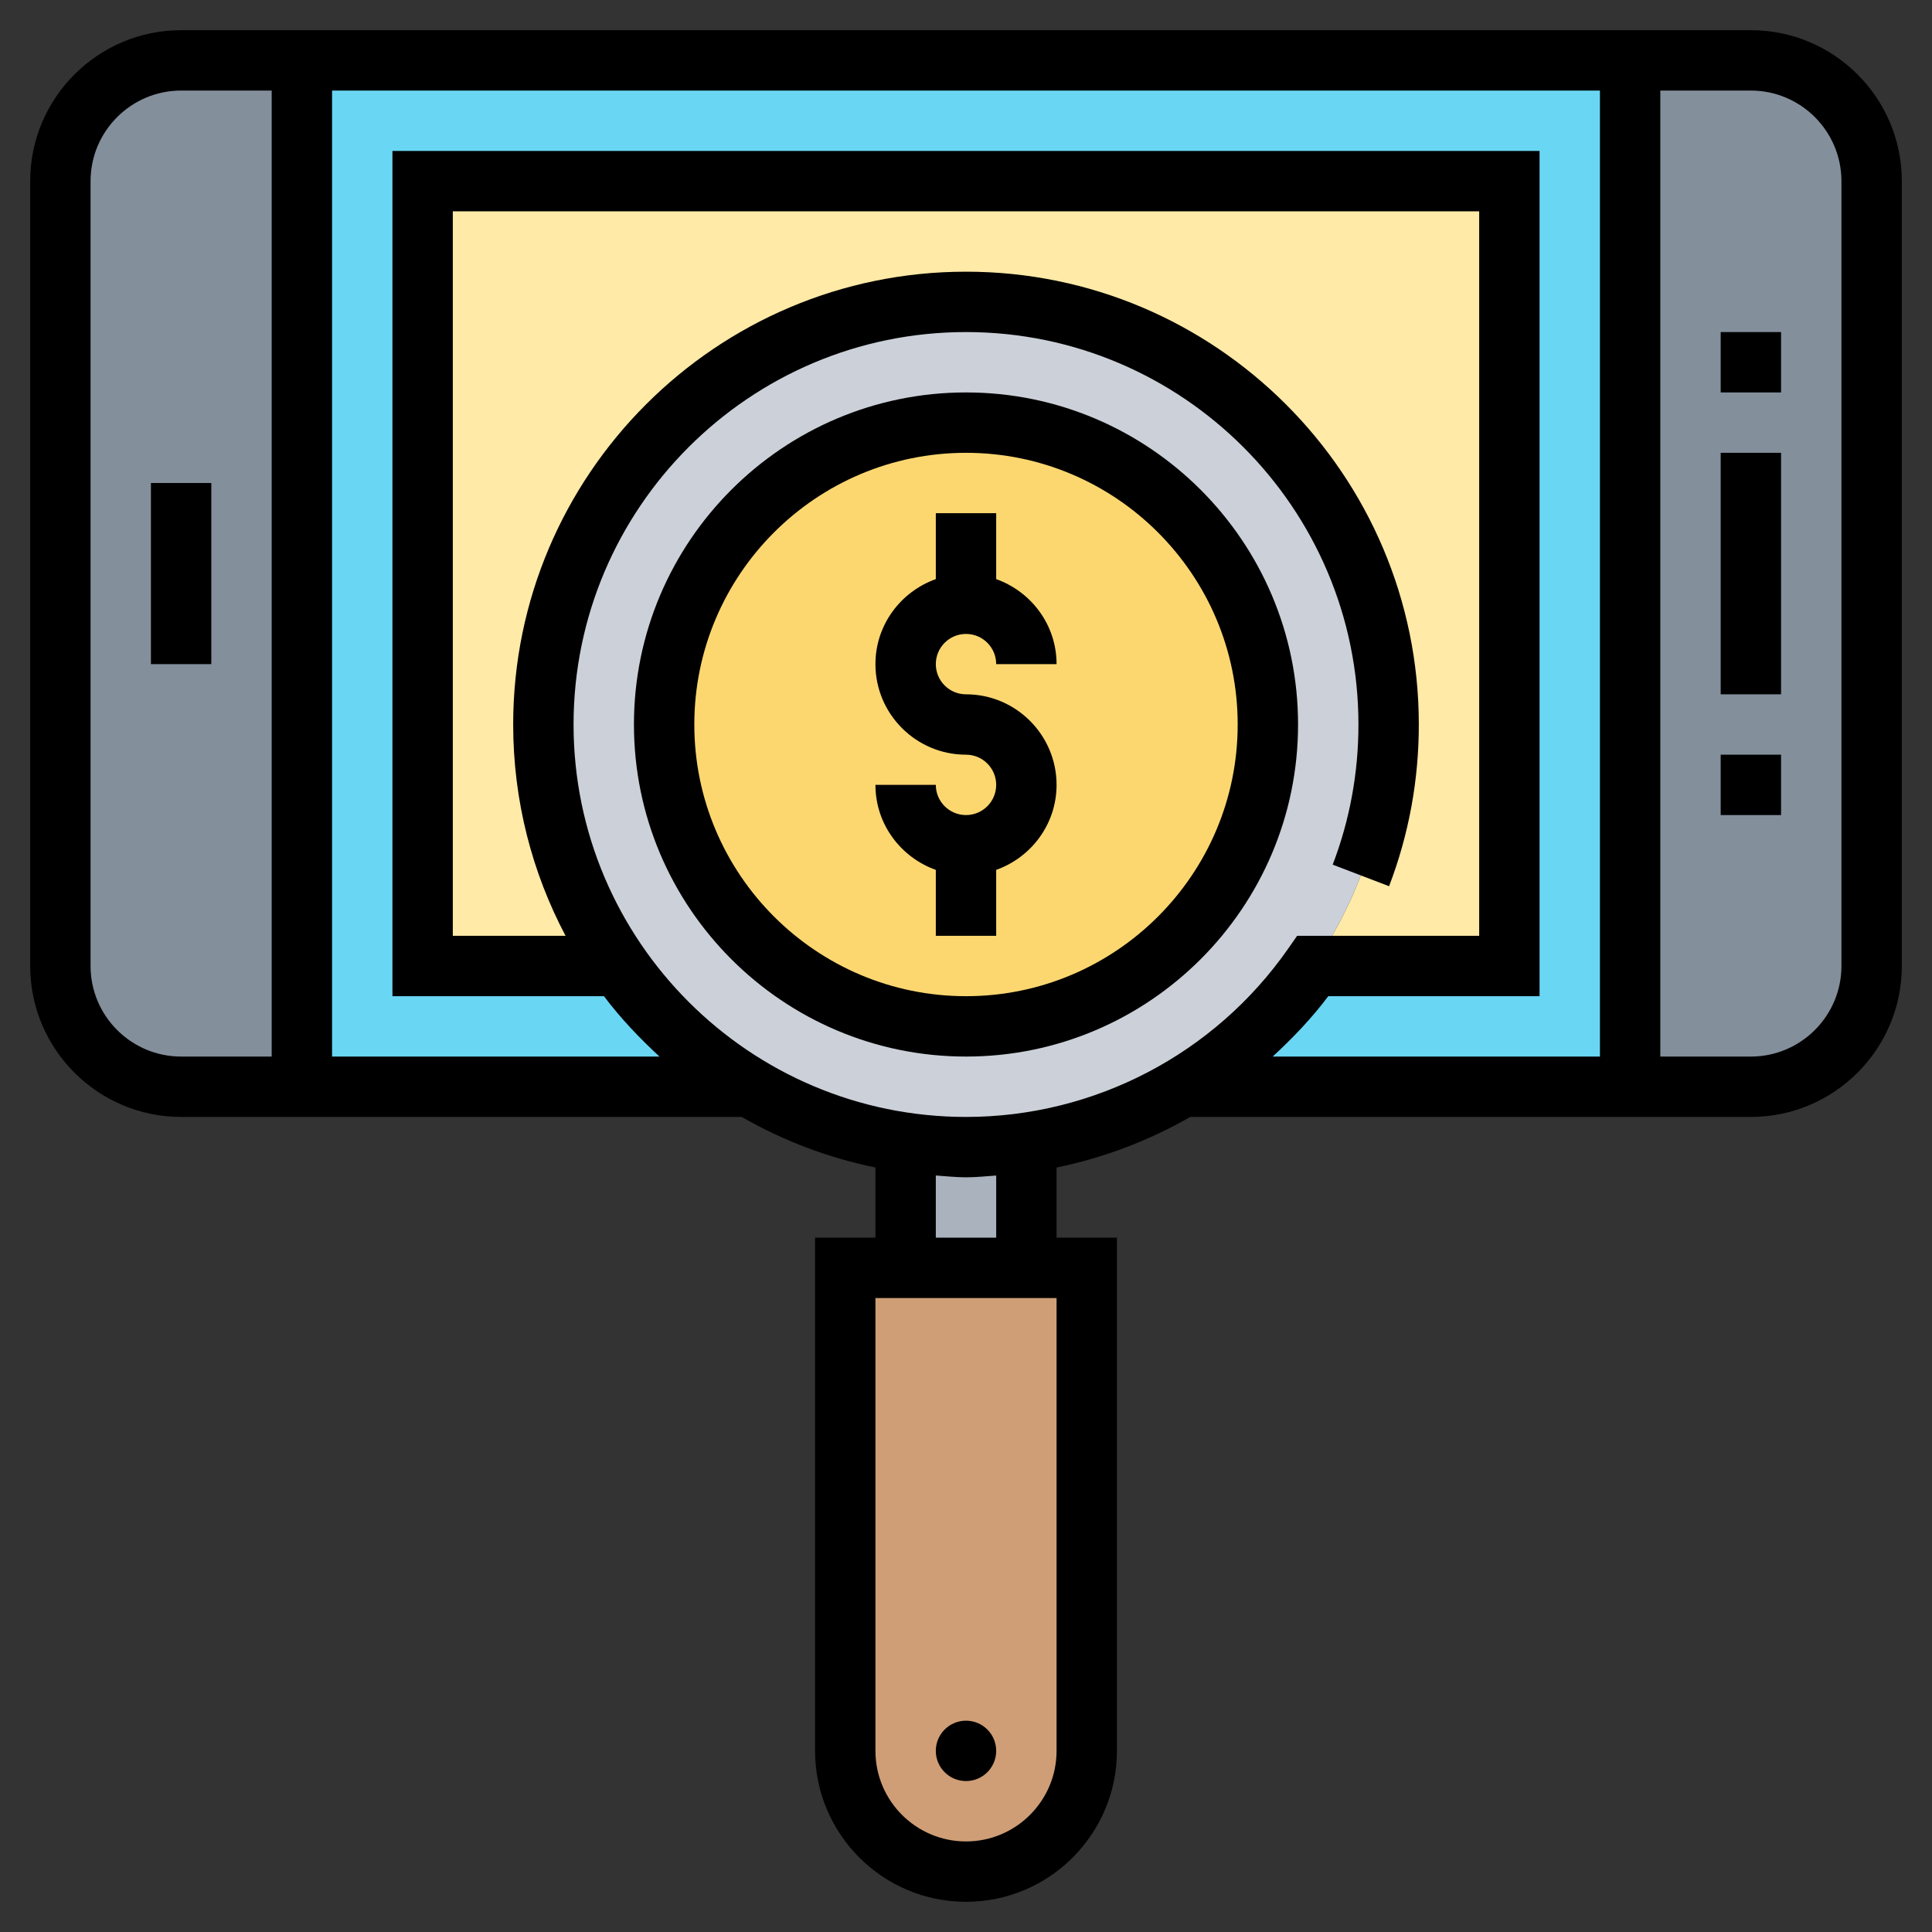 <?xml version="1.0" encoding="iso-8859-1"?>
<!-- Generator: Adobe Illustrator 22.1.0, SVG Export Plug-In . SVG Version: 6.00 Build 0)  -->
<svg xmlns="http://www.w3.org/2000/svg" xmlns:xlink="http://www.w3.org/1999/xlink" version="1.1" id="Layer_1_1_" x="0px" y="0px" viewBox="0 0 64 64" style="enable-background:new 0 0 64 64;" xml:space="preserve" width="512" height="512">
<rect x="0" y="0" width="64" height="64" fill="#333333" stroke="none"/>
<g>
	<g>
		<path style="fill:#CF9E76;" d="M36,42v16c0,1.1-0.45,2.1-1.17,2.83C34.1,61.55,33.1,62,32,62c-2.21,0-4-1.79-4-4V42h2h4H36z"/>
		<path style="fill:#AAB2BD;" d="M34,37.86V42h-4v-4.14c0.65,0.09,1.32,0.14,2,0.14S33.35,37.95,34,37.86z"/>
		<path style="fill:#838F9B;" d="M62,6v26c0,2.21-1.79,4-4,4h-4V2h4C60.21,2,62,3.79,62,6z"/>
		<path style="fill:#838F9B;" d="M10,2v34H6c-2.21,0-4-1.79-4-4V6c0-2.21,1.79-4,4-4H10z"/>
		<path style="fill:#69D6F4;" d="M54,2v34H39.21c1.69-1.02,3.15-2.38,4.28-4H50V6H14v26h6.52c1.12,1.62,2.58,2.98,4.27,4H10V2H54z"/>
		<path style="fill:#FFEAA7;" d="M50,6v26h-6.51c1.58-2.27,2.51-5.03,2.51-8c0-7.73-6.27-14-14-14s-14,6.27-14,14    c0,2.97,0.93,5.73,2.52,8H14V6H50z"/>
		<path style="fill:#CCD1D9;" d="M34,37.86C33.35,37.95,32.68,38,32,38s-1.35-0.05-2-0.14c-1.88-0.27-3.64-0.92-5.21-1.86    c-1.69-1.02-3.15-2.38-4.27-4C18.93,29.73,18,26.97,18,24c0-7.73,6.27-14,14-14s14,6.27,14,14c0,2.97-0.93,5.73-2.51,8    c-1.13,1.62-2.59,2.98-4.28,4C37.64,36.94,35.88,37.59,34,37.86z"/>
		<circle style="fill:#FCD770;" cx="32" cy="24" r="10"/>
	</g>
	<g>
		<rect x="57" y="15" width="2" height="8"/>
		<rect x="57" y="25" width="2" height="2"/>
		<rect x="57" y="11" width="2" height="2"/>
		<rect x="5" y="16" width="2" height="6"/>
		<path d="M32,21c0.552,0,1,0.448,1,1h2c0-1.302-0.839-2.402-2-2.816V17h-2v2.184c-1.161,0.414-2,1.514-2,2.816c0,1.654,1.346,3,3,3    c0.552,0,1,0.448,1,1s-0.448,1-1,1s-1-0.448-1-1h-2c0,1.302,0.839,2.402,2,2.816V31h2v-2.184c1.161-0.414,2-1.514,2-2.816    c0-1.654-1.346-3-3-3c-0.552,0-1-0.448-1-1S31.448,21,32,21z"/>
		<path d="M58,1H6C3.243,1,1,3.243,1,6v26c0,2.757,2.243,5,5,5h18.57c1.36,0.78,2.847,1.352,4.43,1.675V41h-2v17    c0,2.757,2.243,5,5,5s5-2.243,5-5V41h-2v-2.324c1.564-0.321,3.055-0.89,4.43-1.676H58c2.757,0,5-2.243,5-5V6    C63,3.243,60.757,1,58,1z M3,32V6c0-1.654,1.346-3,3-3h3v32H6C4.346,35,3,33.654,3,32z M46.015,29.357    C46.669,27.648,47,25.846,47,24c0-8.271-6.729-15-15-15s-15,6.729-15,15c0,2.526,0.628,4.909,1.735,7H15V7h34v24h-6.031    l-0.299,0.428C40.237,34.917,36.248,37,32,37c-7.168,0-13-5.832-13-13s5.832-13,13-13s13,5.832,13,13    c0,1.601-0.287,3.163-0.853,4.643L46.015,29.357z M35,58c0,1.654-1.346,3-3,3s-3-1.346-3-3V43h6V58z M33,41h-2v-2.06    c0.333,0.022,0.662,0.06,1,0.06c0.336,0,0.667-0.036,1-0.059V41z M44.001,33H51V5H13v28h7.007c0.546,0.726,1.173,1.384,1.839,2H11    V3h42v32H42.16C42.823,34.388,43.451,33.733,44.001,33z M61,32c0,1.654-1.346,3-3,3h-3V3h3c1.654,0,3,1.346,3,3V32z"/>
		<path d="M32,13c-6.065,0-11,4.935-11,11s4.935,11,11,11s11-4.935,11-11S38.065,13,32,13z M32,33c-4.963,0-9-4.037-9-9s4.037-9,9-9    s9,4.037,9,9S36.963,33,32,33z"/>
		<circle cx="32" cy="58" r="1"/>
	</g>
</g>
</svg>
